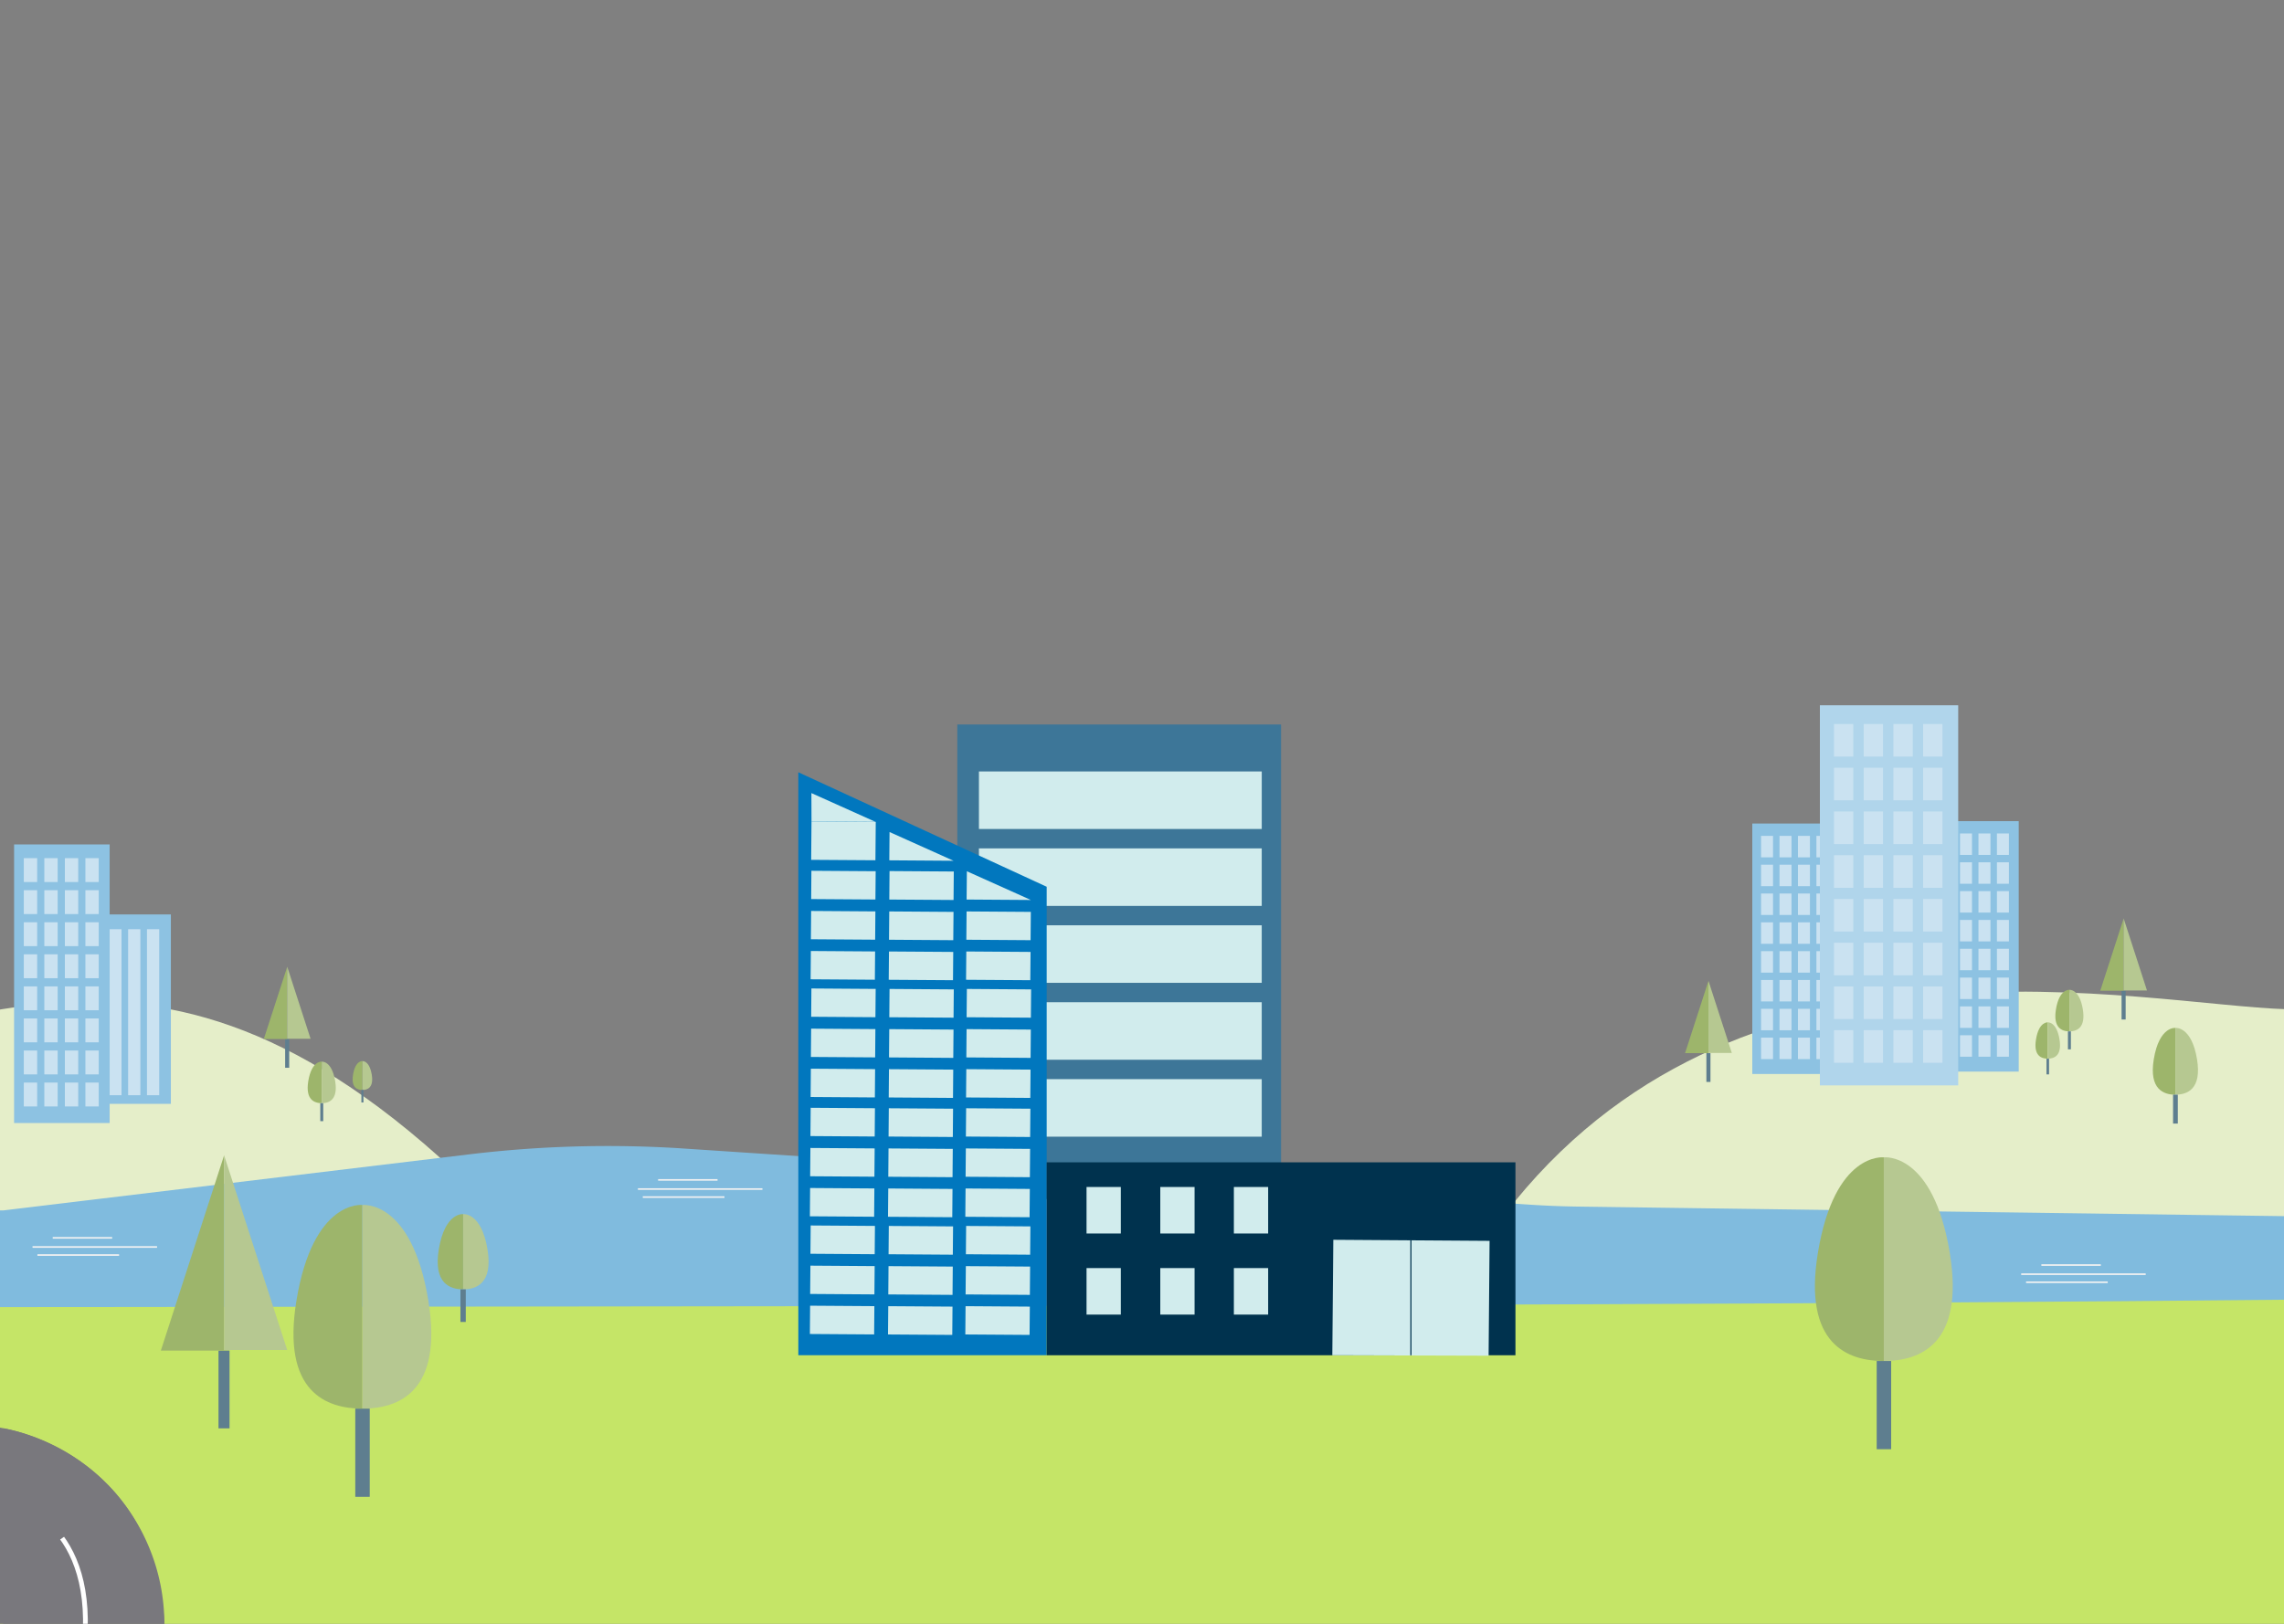 <svg xmlns="http://www.w3.org/2000/svg" viewBox="0 0 1440 1024"><rect x="0" y="0" width="1440" height="1024" fill="#808080" stroke="none"/><title>entreprise</title><g id="fond"><path d="M2717.21,772.89c-3.53-2.92-40.2-37.21-43.63-40.29-18.29-16.4,91-85.18-.44-74.28-119.74,14.27-193.11,1.25-315.07,5.45-121.06,4.17-262.32,7.18-317,13.59s-154.3,12.5-259.58,15-229.3-52.31-339.57-55.9c-93.24-3-338.7-61-486.93,121.27,0,0,3.29,84.54,252.33,79.27C1454.3,831.81,2891.83,917.16,2717.21,772.89Z" style="fill:#e5eec9"/><path d="M-2137,761.59c5.06-3.41,10-7,14.92-10.54,26.18-19.19,114.11-77.14,244-95.77,156.47-22.46,239.46,24.62,408-8.56,236.14-46.48,316.48-16.12,403.3,8.56,75.59,21.49,289.75,67,440.43,69.9S-296,655.87-162.75,662.05,93.88,544.08,306,757.29c0,0,26.7,122-329.7,115.88C-377.1,867.06-2386.87,930.31-2137,761.59Z" style="fill:#e5eec9"/><path d="M-2905.21,802.67s313.32-40.58,861.61-36.19,928.24-18,1348.6-10.4S1.94,763.33,1.94,763.33l294-35.39a730.9,730.9,0,0,1,133-3.8l535.63,35.55q15.21,1,30.45,1.21l626.86,8.49,1095.33,4.1,166,.62L3628,780.67a950.79,950.79,0,0,1,116.45,8.18l587.75,77.8c-203.55,5.33-586,69.43-1050.5,69.51-1537.52.28-4060-83.28-4698.65-80.87C-2248.49,858.44-2905.21,802.67-2905.21,802.67Z" style="fill:#80bbde"/><path d="M4332.23,866.65c-100.14,9.72-1421.09,21-1548.91,21-158.45,0-810.14,7.5-932.62-5.73C1730.41,869,1643,817.62,1440,819.64c-1050.41,10.45-2943.84-6.11-3403.42,31.48-142,11.61-696.57-15.57-1004.39,4.4S-3475.7,842.2-3722,835.33s-514.36,41.78-760.61,43.22-593.77-16.38-1086.28-23-946.53-20.19-946.53-20.19c-364.78,0-566.79,107-686.82,117.33v72.2l12963.66,1V868.19C5760.37,868.3,4333.32,866.55,4332.23,866.65Z" style="fill:#c5e567"/><rect x="603.56" y="456.88" width="204.12" height="299.24" style="fill:#3d7698"/><rect id="fenetre" x="688.2" y="415.48" width="36.28" height="178.31" transform="translate(1210.98 -201.7) rotate(90)" style="fill:#d1eced"/><rect id="fenetre-2" data-name="fenetre" x="688.2" y="463.99" width="36.28" height="178.31" transform="translate(1259.48 -153.19) rotate(90)" style="fill:#d1eced"/><rect id="fenetre-3" data-name="fenetre" x="688.2" y="512.5" width="36.28" height="178.31" transform="translate(1307.99 -104.69) rotate(90)" style="fill:#d1eced"/><rect id="fenetre-4" data-name="fenetre" x="688.2" y="561.01" width="36.28" height="178.31" transform="translate(1356.5 -56.18) rotate(90)" style="fill:#d1eced"/><rect id="fenetre-5" data-name="fenetre" x="688.2" y="609.52" width="36.28" height="178.31" transform="translate(1405.01 -7.67) rotate(90)" style="fill:#d1eced"/><polygon points="503.32 487.01 503.32 854.65 659.91 854.65 659.91 559.21 503.32 487.01" style="fill:#0177be"/><polygon id="fenetre-6" data-name="fenetre" points="560.68 567.27 560.83 549.31 601.34 549.59 601.19 567.55 560.68 567.27" style="fill:#d1eced"/><polygon id="fenetre-7" data-name="fenetre" points="511.42 566.97 511.57 549.13 552.09 549.41 551.93 567.25 511.42 566.97" style="fill:#d1eced"/><polygon id="fenetre-8" data-name="fenetre" points="560.5 592.62 560.65 574.77 601.17 575.05 601.01 592.9 560.5 592.62" style="fill:#d1eced"/><polygon id="fenetre-9" data-name="fenetre" points="560.32 617.87 560.48 600.02 600.99 600.3 600.84 618.14 560.32 617.87" style="fill:#d1eced"/><polygon id="fenetre-10" data-name="fenetre" points="511.24 592.31 511.4 574.47 551.91 574.75 551.76 592.59 511.24 592.31" style="fill:#d1eced"/><polygon id="fenetre-11" data-name="fenetre" points="511.07 617.56 511.22 599.72 551.73 600 551.58 617.84 511.07 617.56" style="fill:#d1eced"/><polygon id="fenetre-12" data-name="fenetre" points="609.42 567.27 609.58 549.43 649.94 567.55 609.42 567.27" style="fill:#d1eced"/><polygon id="fenetre-13" data-name="fenetre" points="609.25 592.62 609.4 574.77 649.91 575.05 649.76 592.9 609.25 592.62" style="fill:#d1eced"/><polygon id="fenetre-14" data-name="fenetre" points="609.07 617.87 609.23 600.02 649.74 600.3 649.58 618.14 609.07 617.87" style="fill:#d1eced"/><polygon id="fenetre-15" data-name="fenetre" points="560.68 641.49 560.83 623.65 601.34 623.93 601.19 641.77 560.68 641.49" style="fill:#d1eced"/><polygon id="fenetre-16" data-name="fenetre" points="511.42 641.19 511.57 623.35 552.09 623.63 551.93 641.47 511.42 641.19" style="fill:#d1eced"/><polygon id="fenetre-17" data-name="fenetre" points="560.5 666.83 560.65 648.99 601.17 649.27 601.01 667.12 560.5 666.83" style="fill:#d1eced"/><polygon id="fenetre-18" data-name="fenetre" points="560.32 692.08 560.48 674.24 600.99 674.52 600.84 692.36 560.32 692.08" style="fill:#d1eced"/><polygon id="fenetre-19" data-name="fenetre" points="511.24 666.53 511.4 648.69 551.91 648.97 551.76 666.81 511.24 666.53" style="fill:#d1eced"/><polygon id="fenetre-20" data-name="fenetre" points="511.07 691.78 511.22 673.94 551.73 674.22 551.58 692.06 511.07 691.78" style="fill:#d1eced"/><polygon id="fenetre-21" data-name="fenetre" points="609.42 641.49 609.58 623.65 650.09 623.93 649.94 641.77 609.42 641.49" style="fill:#d1eced"/><polygon id="fenetre-22" data-name="fenetre" points="609.25 666.83 609.4 648.99 649.91 649.27 649.76 667.12 609.25 666.83" style="fill:#d1eced"/><polygon id="fenetre-23" data-name="fenetre" points="609.07 692.08 609.23 674.24 649.74 674.52 649.58 692.36 609.07 692.08" style="fill:#d1eced"/><polygon id="fenetre-24" data-name="fenetre" points="560.22 716.73 560.37 698.89 600.88 699.17 600.73 717.01 560.22 716.73" style="fill:#d1eced"/><polygon id="fenetre-25" data-name="fenetre" points="510.96 716.43 511.11 698.59 551.63 698.87 551.47 716.71 510.96 716.43" style="fill:#d1eced"/><polygon id="fenetre-26" data-name="fenetre" points="560.04 742.08 560.19 724.23 600.7 724.51 600.55 742.36 560.04 742.08" style="fill:#d1eced"/><polygon id="fenetre-27" data-name="fenetre" points="559.86 767.32 560.02 749.48 600.53 749.76 600.38 767.6 559.86 767.32" style="fill:#d1eced"/><polygon id="fenetre-28" data-name="fenetre" points="510.78 741.77 510.94 723.93 551.45 724.21 551.29 742.05 510.78 741.77" style="fill:#d1eced"/><polygon id="fenetre-29" data-name="fenetre" points="510.61 767.02 510.76 749.18 551.27 749.46 551.12 767.3 510.61 767.02" style="fill:#d1eced"/><polygon id="fenetre-30" data-name="fenetre" points="608.96 716.73 609.12 698.89 649.63 699.17 649.48 717.01 608.96 716.73" style="fill:#d1eced"/><polygon id="fenetre-31" data-name="fenetre" points="608.78 742.08 608.94 724.23 649.45 724.51 649.3 742.36 608.78 742.08" style="fill:#d1eced"/><polygon id="fenetre-32" data-name="fenetre" points="608.61 767.32 608.76 749.48 649.28 749.76 649.12 767.6 608.61 767.32" style="fill:#d1eced"/><polygon id="fenetre-33" data-name="fenetre" points="560.22 790.95 560.37 773.11 600.88 773.39 600.73 791.23 560.22 790.95" style="fill:#d1eced"/><polygon id="fenetre-34" data-name="fenetre" points="510.96 790.65 511.11 772.81 551.63 773.09 551.47 790.93 510.96 790.65" style="fill:#d1eced"/><polygon id="fenetre-35" data-name="fenetre" points="560.04 816.29 560.19 798.45 600.7 798.73 600.55 816.57 560.04 816.29" style="fill:#d1eced"/><polygon id="fenetre-36" data-name="fenetre" points="559.86 841.54 560.02 823.7 600.53 823.98 600.38 841.82 559.86 841.54" style="fill:#d1eced"/><polygon id="fenetre-37" data-name="fenetre" points="510.78 815.99 510.94 798.15 551.45 798.43 551.29 816.27 510.78 815.99" style="fill:#d1eced"/><polygon id="fenetre-38" data-name="fenetre" points="510.61 841.24 510.76 823.4 551.27 823.68 551.12 841.52 510.61 841.24" style="fill:#d1eced"/><polygon id="fenetre-39" data-name="fenetre" points="608.96 790.95 609.12 773.11 649.63 773.39 649.48 791.23 608.96 790.95" style="fill:#d1eced"/><polygon id="fenetre-40" data-name="fenetre" points="608.78 816.29 608.94 798.45 649.45 798.73 649.3 816.57 608.78 816.29" style="fill:#d1eced"/><polygon id="fenetre-41" data-name="fenetre" points="608.61 841.54 608.76 823.7 649.28 823.98 649.12 841.82 608.61 841.54" style="fill:#d1eced"/><polygon id="fenetre-42" data-name="fenetre" points="560.68 542.53 560.83 524.69 601.19 542.82 560.68 542.53" style="fill:#d1eced"/><polygon id="fenetre-43" data-name="fenetre" points="511.42 542.23 511.63 518.01 552.14 518.28 551.93 542.5 511.42 542.23" style="fill:#d1eced"/><polygon id="fenetre-44" data-name="fenetre" points="511.63 518.01 511.57 500.14 551.93 518.26 511.63 518.01" style="fill:#d1eced"/><rect x="659.91" y="732.99" width="295.54" height="121.66" style="fill:#00324e"/><polygon id="fenetre-45" data-name="fenetre" points="839.98 854.65 840.61 781.83 939.14 782.51 938.52 854.94 839.98 854.65" style="fill:#d1eced"/><rect id="fenetre-46" data-name="fenetre" x="685.03" y="748.54" width="21.62" height="29.33" style="fill:#d1eced"/><rect id="fenetre-47" data-name="fenetre" x="685.03" y="799.68" width="21.62" height="29.33" style="fill:#d1eced"/><rect id="fenetre-48" data-name="fenetre" x="731.53" y="748.54" width="21.62" height="29.33" style="fill:#d1eced"/><rect id="fenetre-49" data-name="fenetre" x="777.92" y="748.54" width="21.62" height="29.33" style="fill:#d1eced"/><rect id="fenetre-50" data-name="fenetre" x="731.53" y="799.68" width="21.62" height="29.33" style="fill:#d1eced"/><rect id="fenetre-51" data-name="fenetre" x="777.92" y="799.68" width="21.62" height="29.33" style="fill:#d1eced"/><line x1="889.56" y1="782.17" x2="889.56" y2="854.65" style="fill:none;stroke:#00324e;stroke-miterlimit:10;stroke-width:0.718px"/><path d="M98.19,615.35a2.37,2.37,0,0,0-2.11-.11c-.93.4-2.32,1.45-3.43,4.12-1.56,3.76-4.58,10.8.53,13.83a7.3,7.3,0,0,0,8-.32c2.38-1.81,4.14-5.71-.24-14A7.54,7.54,0,0,0,98.19,615.35Z" style="fill:#8dc2e2"/><rect x="96.05" y="632.63" width="1.48" height="11.51" style="fill:#3b6177"/><rect x="61.72" y="576.66" width="46.01" height="119.45" style="fill:#8dc2e2"/><rect id="fenetre-52" data-name="fenetre" x="68.9" y="585.98" width="7.72" height="104.68" style="fill:#cae2f1"/><rect id="fenetre-53" data-name="fenetre" x="80.78" y="585.98" width="7.72" height="104.68" style="fill:#cae2f1"/><rect id="fenetre-54" data-name="fenetre" x="92.66" y="585.98" width="7.72" height="104.68" style="fill:#cae2f1"/><rect x="8.88" y="532.52" width="60.25" height="175.68" style="fill:#8dc2e2"/><rect id="fenetre-55" data-name="fenetre" x="15.01" y="541.17" width="8.41" height="15.05" style="fill:#cae2f1"/><rect id="fenetre-56" data-name="fenetre" x="27.95" y="541.17" width="8.41" height="15.05" style="fill:#cae2f1"/><rect id="fenetre-57" data-name="fenetre" x="40.9" y="541.17" width="8.41" height="15.05" style="fill:#cae2f1"/><rect id="fenetre-58" data-name="fenetre" x="53.84" y="541.17" width="8.41" height="15.05" style="fill:#cae2f1"/><rect id="fenetre-59" data-name="fenetre" x="15.01" y="561.38" width="8.41" height="15.05" style="fill:#cae2f1"/><rect id="fenetre-60" data-name="fenetre" x="27.95" y="561.38" width="8.41" height="15.05" style="fill:#cae2f1"/><rect id="fenetre-61" data-name="fenetre" x="40.9" y="561.38" width="8.41" height="15.05" style="fill:#cae2f1"/><rect id="fenetre-62" data-name="fenetre" x="53.84" y="561.38" width="8.41" height="15.05" style="fill:#cae2f1"/><rect id="fenetre-63" data-name="fenetre" x="15.01" y="581.6" width="8.41" height="15.05" style="fill:#cae2f1"/><rect id="fenetre-64" data-name="fenetre" x="27.95" y="581.6" width="8.41" height="15.05" style="fill:#cae2f1"/><rect id="fenetre-65" data-name="fenetre" x="40.9" y="581.6" width="8.41" height="15.05" style="fill:#cae2f1"/><rect id="fenetre-66" data-name="fenetre" x="53.84" y="581.6" width="8.41" height="15.05" style="fill:#cae2f1"/><rect id="fenetre-67" data-name="fenetre" x="15.01" y="601.82" width="8.41" height="15.05" style="fill:#cae2f1"/><rect id="fenetre-68" data-name="fenetre" x="27.95" y="601.82" width="8.41" height="15.05" style="fill:#cae2f1"/><rect id="fenetre-69" data-name="fenetre" x="40.9" y="601.82" width="8.41" height="15.05" style="fill:#cae2f1"/><rect id="fenetre-70" data-name="fenetre" x="53.84" y="601.82" width="8.41" height="15.05" style="fill:#cae2f1"/><rect id="fenetre-71" data-name="fenetre" x="15.01" y="622.04" width="8.41" height="15.05" style="fill:#cae2f1"/><rect id="fenetre-72" data-name="fenetre" x="27.95" y="622.04" width="8.41" height="15.05" style="fill:#cae2f1"/><rect id="fenetre-73" data-name="fenetre" x="40.9" y="622.04" width="8.41" height="15.05" style="fill:#cae2f1"/><rect id="fenetre-74" data-name="fenetre" x="53.84" y="622.04" width="8.41" height="15.05" style="fill:#cae2f1"/><rect id="fenetre-75" data-name="fenetre" x="15.01" y="642.26" width="8.41" height="15.05" style="fill:#cae2f1"/><rect id="fenetre-76" data-name="fenetre" x="27.95" y="642.26" width="8.41" height="15.05" style="fill:#cae2f1"/><rect id="fenetre-77" data-name="fenetre" x="40.9" y="642.26" width="8.41" height="15.05" style="fill:#cae2f1"/><rect id="fenetre-78" data-name="fenetre" x="53.84" y="642.26" width="8.41" height="15.05" style="fill:#cae2f1"/><rect id="fenetre-79" data-name="fenetre" x="15.01" y="662.48" width="8.41" height="15.05" style="fill:#cae2f1"/><rect id="fenetre-80" data-name="fenetre" x="27.95" y="662.48" width="8.41" height="15.05" style="fill:#cae2f1"/><rect id="fenetre-81" data-name="fenetre" x="40.9" y="662.48" width="8.41" height="15.05" style="fill:#cae2f1"/><rect id="fenetre-82" data-name="fenetre" x="53.84" y="662.48" width="8.41" height="15.05" style="fill:#cae2f1"/><rect id="fenetre-83" data-name="fenetre" x="15.01" y="682.7" width="8.41" height="15.05" style="fill:#cae2f1"/><rect id="fenetre-84" data-name="fenetre" x="27.95" y="682.7" width="8.41" height="15.05" style="fill:#cae2f1"/><rect id="fenetre-85" data-name="fenetre" x="40.9" y="682.7" width="8.41" height="15.05" style="fill:#cae2f1"/><rect id="fenetre-86" data-name="fenetre" x="53.84" y="682.7" width="8.41" height="15.05" style="fill:#cae2f1"/></g><g id="ECOLE"><path d="M202.84,669.49s-6.33-.76-8.48,12.29c-1.93,11.8,3.9,13.9,8.48,13.9Z" style="fill:#9db56b"/><path d="M202.84,669.49s6.34-.76,8.48,12.29c1.94,11.8-3.89,13.9-8.48,13.9Z" style="fill:#b6c891"/><rect x="201.93" y="695.68" width="1.86" height="11.34" style="fill:#5e7e8f"/><path d="M1304.7,624.21s-6.34-.76-8.48,12.29c-1.94,11.8,3.89,13.9,8.48,13.9Z" style="fill:#9db56b"/><path d="M1304.7,624.21s6.33-.76,8.47,12.29c1.94,11.8-3.89,13.9-8.47,13.9Z" style="fill:#b6c891"/><rect x="1303.78" y="650.4" width="1.86" height="11.34" style="fill:#5e7e8f"/><path d="M1371.53,648.22S1361.34,647,1357.9,668c-3.12,19,6.26,22.35,13.63,22.35Z" style="fill:#9db56b"/><path d="M1371.53,648.22s10.19-1.23,13.63,19.75c3.12,19-6.26,22.35-13.63,22.35Z" style="fill:#b6c891"/><rect x="1370.06" y="690.32" width="2.99" height="18.23" style="fill:#5e7e8f"/><path d="M1291.05,644.73s-5.54-.67-7.41,10.74c-1.7,10.32,3.4,12.15,7.41,12.15Z" style="fill:#9db56b"/><path d="M1291.05,644.73s5.54-.67,7.41,10.74c1.69,10.32-3.4,12.15-7.41,12.15Z" style="fill:#b6c891"/><rect x="1290.25" y="667.62" width="1.63" height="9.91" style="fill:#5e7e8f"/><path d="M228.48,669.15s-4.4-.53-5.89,8.54c-1.35,8.21,2.7,9.67,5.89,9.67Z" style="fill:#9db56b"/><path d="M228.48,669.15s4.41-.53,5.9,8.54c1.34,8.21-2.71,9.67-5.9,9.67Z" style="fill:#b6c891"/><rect x="227.85" y="687.36" width="1.29" height="7.88" style="fill:#5e7e8f"/><path d="M1187.7,729.85s-31.07-3.75-41.58,60.27c-9.5,57.88,19.1,68.16,41.58,68.16Z" style="fill:#9db56b"/><path d="M1187.7,729.85s31.08-3.75,41.59,60.27c9.5,57.88-19.1,68.16-41.59,68.16Z" style="fill:#b6c891"/><rect x="1183.21" y="858.28" width="9.12" height="55.62" style="fill:#5e7e8f"/><path d="M228.48,759.89s-31.07-3.75-41.58,60.27c-9.5,57.88,19.1,68.16,41.58,68.16Z" style="fill:#9db56b"/><path d="M228.48,759.89s31.08-3.75,41.58,60.27c9.5,57.88-19.09,68.16-41.58,68.16Z" style="fill:#b6c891"/><rect x="223.99" y="888.32" width="9.12" height="55.62" style="fill:#5e7e8f"/><path d="M292,765.65s-11.48-1.38-15.36,22.27c-3.51,21.39,7.05,25.18,15.36,25.18Z" style="fill:#9db56b"/><path d="M292,765.65s11.48-1.38,15.36,22.27c3.51,21.39-7.05,25.18-15.36,25.18Z" style="fill:#b6c891"/><rect x="290.29" y="813.1" width="3.37" height="20.55" style="fill:#5e7e8f"/><rect x="179.78" y="655.21" width="2.57" height="18.15" style="fill:#5e7e8f"/><polygon points="181.07 609.72 181.07 655.21 166.33 655.21 181.07 609.72" style="fill:#9db56b"/><polyline points="195.81 655.07 181.07 609.58 181.07 655.07" style="fill:#b6c891"/><rect x="1337.6" y="624.77" width="2.57" height="18.15" style="fill:#5e7e8f"/><polygon points="1338.89 579.28 1338.89 624.77 1324.15 624.77 1338.89 579.28" style="fill:#9db56b"/><polyline points="1353.62 624.63 1338.89 579.14 1338.89 624.63" style="fill:#b6c891"/><rect x="1075.83" y="664.14" width="2.57" height="18.15" style="fill:#5e7e8f"/><polygon points="1077.12 618.64 1077.12 664.14 1062.38 664.14 1077.12 618.64" style="fill:#9db56b"/><polyline points="1091.86 664 1077.12 618.5 1077.12 664" style="fill:#b6c891"/><rect x="137.76" y="851.7" width="6.96" height="49.05" style="fill:#5e7e8f"/><polygon points="141.24 728.75 141.24 851.7 101.41 851.7 141.24 728.75" style="fill:#9db56b"/><polyline points="181.07 851.32 141.24 728.37 141.24 851.32" style="fill:#b6c891"/><rect x="1104.77" y="519.34" width="54.17" height="157.94" style="fill:#8dc2e2"/><rect id="fenetre-87" data-name="fenetre" x="1110.29" y="527.12" width="7.56" height="13.53" style="fill:#cae2f1"/><rect id="fenetre-88" data-name="fenetre" x="1121.93" y="527.12" width="7.56" height="13.53" style="fill:#cae2f1"/><rect id="fenetre-89" data-name="fenetre" x="1133.56" y="527.12" width="7.56" height="13.53" style="fill:#cae2f1"/><rect id="fenetre-90" data-name="fenetre" x="1145.2" y="527.12" width="7.56" height="13.53" style="fill:#cae2f1"/><rect id="fenetre-91" data-name="fenetre" x="1110.29" y="545.3" width="7.56" height="13.53" style="fill:#cae2f1"/><rect id="fenetre-92" data-name="fenetre" x="1121.93" y="545.3" width="7.56" height="13.53" style="fill:#cae2f1"/><rect id="fenetre-93" data-name="fenetre" x="1133.56" y="545.3" width="7.56" height="13.53" style="fill:#cae2f1"/><rect id="fenetre-94" data-name="fenetre" x="1145.2" y="545.3" width="7.56" height="13.53" style="fill:#cae2f1"/><rect id="fenetre-95" data-name="fenetre" x="1110.29" y="563.47" width="7.56" height="13.53" style="fill:#cae2f1"/><rect id="fenetre-96" data-name="fenetre" x="1121.93" y="563.47" width="7.56" height="13.53" style="fill:#cae2f1"/><rect id="fenetre-97" data-name="fenetre" x="1133.56" y="563.47" width="7.56" height="13.53" style="fill:#cae2f1"/><rect id="fenetre-98" data-name="fenetre" x="1145.2" y="563.47" width="7.56" height="13.53" style="fill:#cae2f1"/><rect id="fenetre-99" data-name="fenetre" x="1110.29" y="581.65" width="7.56" height="13.53" style="fill:#cae2f1"/><rect id="fenetre-100" data-name="fenetre" x="1121.93" y="581.65" width="7.56" height="13.53" style="fill:#cae2f1"/><rect id="fenetre-101" data-name="fenetre" x="1133.56" y="581.65" width="7.56" height="13.53" style="fill:#cae2f1"/><rect id="fenetre-102" data-name="fenetre" x="1145.2" y="581.65" width="7.56" height="13.53" style="fill:#cae2f1"/><rect id="fenetre-103" data-name="fenetre" x="1110.29" y="599.83" width="7.56" height="13.53" style="fill:#cae2f1"/><rect id="fenetre-104" data-name="fenetre" x="1121.93" y="599.83" width="7.56" height="13.53" style="fill:#cae2f1"/><rect id="fenetre-105" data-name="fenetre" x="1133.56" y="599.83" width="7.56" height="13.53" style="fill:#cae2f1"/><rect id="fenetre-106" data-name="fenetre" x="1145.2" y="599.83" width="7.56" height="13.53" style="fill:#cae2f1"/><rect id="fenetre-107" data-name="fenetre" x="1110.29" y="618" width="7.56" height="13.53" style="fill:#cae2f1"/><rect id="fenetre-108" data-name="fenetre" x="1121.93" y="618" width="7.56" height="13.53" style="fill:#cae2f1"/><rect id="fenetre-109" data-name="fenetre" x="1133.56" y="618" width="7.56" height="13.53" style="fill:#cae2f1"/><rect id="fenetre-110" data-name="fenetre" x="1145.2" y="618" width="7.56" height="13.53" style="fill:#cae2f1"/><rect id="fenetre-111" data-name="fenetre" x="1110.29" y="636.18" width="7.56" height="13.53" style="fill:#cae2f1"/><rect id="fenetre-112" data-name="fenetre" x="1121.93" y="636.18" width="7.56" height="13.53" style="fill:#cae2f1"/><rect id="fenetre-113" data-name="fenetre" x="1133.56" y="636.18" width="7.56" height="13.53" style="fill:#cae2f1"/><rect id="fenetre-114" data-name="fenetre" x="1145.2" y="636.18" width="7.56" height="13.53" style="fill:#cae2f1"/><rect id="fenetre-115" data-name="fenetre" x="1110.29" y="654.36" width="7.56" height="13.53" style="fill:#cae2f1"/><rect id="fenetre-116" data-name="fenetre" x="1121.93" y="654.36" width="7.56" height="13.53" style="fill:#cae2f1"/><rect id="fenetre-117" data-name="fenetre" x="1133.56" y="654.36" width="7.56" height="13.53" style="fill:#cae2f1"/><rect id="fenetre-118" data-name="fenetre" x="1145.2" y="654.36" width="7.56" height="13.53" style="fill:#cae2f1"/><rect x="1218.58" y="517.83" width="54.17" height="157.94" style="fill:#8dc2e2"/><rect id="fenetre-119" data-name="fenetre" x="1224.09" y="525.6" width="7.56" height="13.53" style="fill:#cae2f1"/><rect id="fenetre-120" data-name="fenetre" x="1235.73" y="525.6" width="7.56" height="13.53" style="fill:#cae2f1"/><rect id="fenetre-121" data-name="fenetre" x="1247.37" y="525.6" width="7.56" height="13.53" style="fill:#cae2f1"/><rect id="fenetre-122" data-name="fenetre" x="1259.01" y="525.6" width="7.56" height="13.53" style="fill:#cae2f1"/><rect id="fenetre-123" data-name="fenetre" x="1224.09" y="543.78" width="7.56" height="13.53" style="fill:#cae2f1"/><rect id="fenetre-124" data-name="fenetre" x="1235.73" y="543.78" width="7.56" height="13.53" style="fill:#cae2f1"/><rect id="fenetre-125" data-name="fenetre" x="1247.37" y="543.78" width="7.56" height="13.53" style="fill:#cae2f1"/><rect id="fenetre-126" data-name="fenetre" x="1259.01" y="543.78" width="7.56" height="13.53" style="fill:#cae2f1"/><rect id="fenetre-127" data-name="fenetre" x="1224.09" y="561.96" width="7.56" height="13.53" style="fill:#cae2f1"/><rect id="fenetre-128" data-name="fenetre" x="1235.73" y="561.96" width="7.56" height="13.53" style="fill:#cae2f1"/><rect id="fenetre-129" data-name="fenetre" x="1247.37" y="561.96" width="7.56" height="13.53" style="fill:#cae2f1"/><rect id="fenetre-130" data-name="fenetre" x="1259.01" y="561.96" width="7.56" height="13.53" style="fill:#cae2f1"/><rect id="fenetre-131" data-name="fenetre" x="1224.09" y="580.14" width="7.56" height="13.53" style="fill:#cae2f1"/><rect id="fenetre-132" data-name="fenetre" x="1235.73" y="580.14" width="7.56" height="13.53" style="fill:#cae2f1"/><rect id="fenetre-133" data-name="fenetre" x="1247.37" y="580.14" width="7.56" height="13.53" style="fill:#cae2f1"/><rect id="fenetre-134" data-name="fenetre" x="1259.01" y="580.14" width="7.56" height="13.53" style="fill:#cae2f1"/><rect id="fenetre-135" data-name="fenetre" x="1224.09" y="598.31" width="7.56" height="13.53" style="fill:#cae2f1"/><rect id="fenetre-136" data-name="fenetre" x="1235.73" y="598.31" width="7.56" height="13.53" style="fill:#cae2f1"/><rect id="fenetre-137" data-name="fenetre" x="1247.37" y="598.31" width="7.56" height="13.53" style="fill:#cae2f1"/><rect id="fenetre-138" data-name="fenetre" x="1259.01" y="598.31" width="7.56" height="13.53" style="fill:#cae2f1"/><rect id="fenetre-139" data-name="fenetre" x="1224.09" y="616.49" width="7.56" height="13.53" style="fill:#cae2f1"/><rect id="fenetre-140" data-name="fenetre" x="1235.73" y="616.49" width="7.56" height="13.53" style="fill:#cae2f1"/><rect id="fenetre-141" data-name="fenetre" x="1247.37" y="616.49" width="7.56" height="13.53" style="fill:#cae2f1"/><rect id="fenetre-142" data-name="fenetre" x="1259.01" y="616.49" width="7.56" height="13.53" style="fill:#cae2f1"/><rect id="fenetre-143" data-name="fenetre" x="1224.09" y="634.67" width="7.56" height="13.53" style="fill:#cae2f1"/><rect id="fenetre-144" data-name="fenetre" x="1235.73" y="634.67" width="7.56" height="13.53" style="fill:#cae2f1"/><rect id="fenetre-145" data-name="fenetre" x="1247.37" y="634.67" width="7.56" height="13.53" style="fill:#cae2f1"/><rect id="fenetre-146" data-name="fenetre" x="1259.01" y="634.67" width="7.56" height="13.53" style="fill:#cae2f1"/><rect id="fenetre-147" data-name="fenetre" x="1224.09" y="652.85" width="7.56" height="13.53" style="fill:#cae2f1"/><rect id="fenetre-148" data-name="fenetre" x="1235.73" y="652.85" width="7.56" height="13.53" style="fill:#cae2f1"/><rect id="fenetre-149" data-name="fenetre" x="1247.37" y="652.85" width="7.56" height="13.53" style="fill:#cae2f1"/><rect id="fenetre-150" data-name="fenetre" x="1259.01" y="652.85" width="7.56" height="13.53" style="fill:#cae2f1"/><rect x="1147.39" y="444.76" width="87.21" height="239.71" style="fill:#b0d5eb"/><rect id="fenetre-151" data-name="fenetre" x="1156.27" y="456.56" width="12.18" height="20.54" style="fill:#cae2f1"/><rect id="fenetre-152" data-name="fenetre" x="1175.01" y="456.56" width="12.18" height="20.54" style="fill:#cae2f1"/><rect id="fenetre-153" data-name="fenetre" x="1193.75" y="456.56" width="12.18" height="20.54" style="fill:#cae2f1"/><rect id="fenetre-154" data-name="fenetre" x="1212.49" y="456.56" width="12.18" height="20.54" style="fill:#cae2f1"/><rect id="fenetre-155" data-name="fenetre" x="1156.27" y="484.15" width="12.18" height="20.54" style="fill:#cae2f1"/><rect id="fenetre-156" data-name="fenetre" x="1175.01" y="484.15" width="12.18" height="20.54" style="fill:#cae2f1"/><rect id="fenetre-157" data-name="fenetre" x="1193.75" y="484.15" width="12.18" height="20.54" style="fill:#cae2f1"/><rect id="fenetre-158" data-name="fenetre" x="1212.49" y="484.15" width="12.18" height="20.54" style="fill:#cae2f1"/><rect id="fenetre-159" data-name="fenetre" x="1156.27" y="511.74" width="12.18" height="20.54" style="fill:#cae2f1"/><rect id="fenetre-160" data-name="fenetre" x="1175.01" y="511.74" width="12.18" height="20.54" style="fill:#cae2f1"/><rect id="fenetre-161" data-name="fenetre" x="1193.75" y="511.74" width="12.18" height="20.54" style="fill:#cae2f1"/><rect id="fenetre-162" data-name="fenetre" x="1212.49" y="511.74" width="12.18" height="20.54" style="fill:#cae2f1"/><rect id="fenetre-163" data-name="fenetre" x="1156.27" y="539.33" width="12.18" height="20.54" style="fill:#cae2f1"/><rect id="fenetre-164" data-name="fenetre" x="1175.01" y="539.33" width="12.18" height="20.54" style="fill:#cae2f1"/><rect id="fenetre-165" data-name="fenetre" x="1193.75" y="539.33" width="12.18" height="20.54" style="fill:#cae2f1"/><rect id="fenetre-166" data-name="fenetre" x="1212.49" y="539.33" width="12.18" height="20.54" style="fill:#cae2f1"/><rect id="fenetre-167" data-name="fenetre" x="1156.27" y="566.91" width="12.18" height="20.54" style="fill:#cae2f1"/><rect id="fenetre-168" data-name="fenetre" x="1175.01" y="566.91" width="12.18" height="20.54" style="fill:#cae2f1"/><rect id="fenetre-169" data-name="fenetre" x="1193.75" y="566.91" width="12.18" height="20.54" style="fill:#cae2f1"/><rect id="fenetre-170" data-name="fenetre" x="1212.49" y="566.91" width="12.18" height="20.54" style="fill:#cae2f1"/><rect id="fenetre-171" data-name="fenetre" x="1156.27" y="594.5" width="12.18" height="20.54" style="fill:#cae2f1"/><rect id="fenetre-172" data-name="fenetre" x="1175.01" y="594.5" width="12.18" height="20.54" style="fill:#cae2f1"/><rect id="fenetre-173" data-name="fenetre" x="1193.75" y="594.5" width="12.18" height="20.54" style="fill:#cae2f1"/><rect id="fenetre-174" data-name="fenetre" x="1212.49" y="594.5" width="12.18" height="20.54" style="fill:#cae2f1"/><rect id="fenetre-175" data-name="fenetre" x="1156.27" y="622.09" width="12.18" height="20.54" style="fill:#cae2f1"/><rect id="fenetre-176" data-name="fenetre" x="1175.01" y="622.09" width="12.18" height="20.54" style="fill:#cae2f1"/><rect id="fenetre-177" data-name="fenetre" x="1193.75" y="622.09" width="12.18" height="20.54" style="fill:#cae2f1"/><rect id="fenetre-178" data-name="fenetre" x="1212.49" y="622.09" width="12.18" height="20.54" style="fill:#cae2f1"/><rect id="fenetre-179" data-name="fenetre" x="1156.27" y="649.68" width="12.18" height="20.54" style="fill:#cae2f1"/><rect id="fenetre-180" data-name="fenetre" x="1175.01" y="649.68" width="12.18" height="20.54" style="fill:#cae2f1"/><rect id="fenetre-181" data-name="fenetre" x="1193.75" y="649.68" width="12.18" height="20.54" style="fill:#cae2f1"/><rect id="fenetre-182" data-name="fenetre" x="1212.49" y="649.68" width="12.18" height="20.54" style="fill:#cae2f1"/><path d="M1.94,1024.57l.35-123.82s95.22,14.46,101.36,123.33h0l-101.71.49" style="fill:#79787d"/></g><g id="bateau"><line x1="20.51" y1="786.38" x2="99.02" y2="786.38" style="fill:none;stroke:#f2f2f2;stroke-miterlimit:10"/><line x1="23.58" y1="791.45" x2="75.08" y2="791.45" style="fill:none;stroke:#f2f2f2;stroke-miterlimit:10"/><line x1="33.24" y1="780.62" x2="70.71" y2="780.62" style="fill:none;stroke:#f2f2f2;stroke-miterlimit:10"/><line x1="402.19" y1="749.83" x2="480.7" y2="749.83" style="fill:none;stroke:#f2f2f2;stroke-miterlimit:10"/><line x1="405.27" y1="754.9" x2="456.76" y2="754.9" style="fill:none;stroke:#f2f2f2;stroke-miterlimit:10"/><line x1="414.92" y1="744.07" x2="452.39" y2="744.07" style="fill:none;stroke:#f2f2f2;stroke-miterlimit:10"/><line x1="1274.3" y1="803.53" x2="1352.81" y2="803.53" style="fill:none;stroke:#f2f2f2;stroke-miterlimit:10"/><line x1="1277.38" y1="808.6" x2="1328.87" y2="808.6" style="fill:none;stroke:#f2f2f2;stroke-miterlimit:10"/><line x1="1287.03" y1="797.77" x2="1324.51" y2="797.77" style="fill:none;stroke:#f2f2f2;stroke-miterlimit:10"/></g><g id="panneau_photovoltaique" data-name="panneau photovoltaique"><g id="photovoltaique"><path d="M103.65,1024.08l-3100.31,0h0A125.69,125.69,0,0,1-2871,898.34l2848.93,0a125.69,125.69,0,0,1,125.69,125.69Z" style="fill:#79787d"/><path d="M-2941.72,1024s-2.9-78.3,63.65-78.88,2880,0,2880,0,54.41,8.54,51.85,82.69" style="fill:none;stroke:#fff;stroke-miterlimit:5;stroke-width:3px;stroke-dasharray:80"/></g></g><g id="borne"><rect x="1.94" y="0.57" width="1440" height="1024" style="fill:none"/></g></svg>